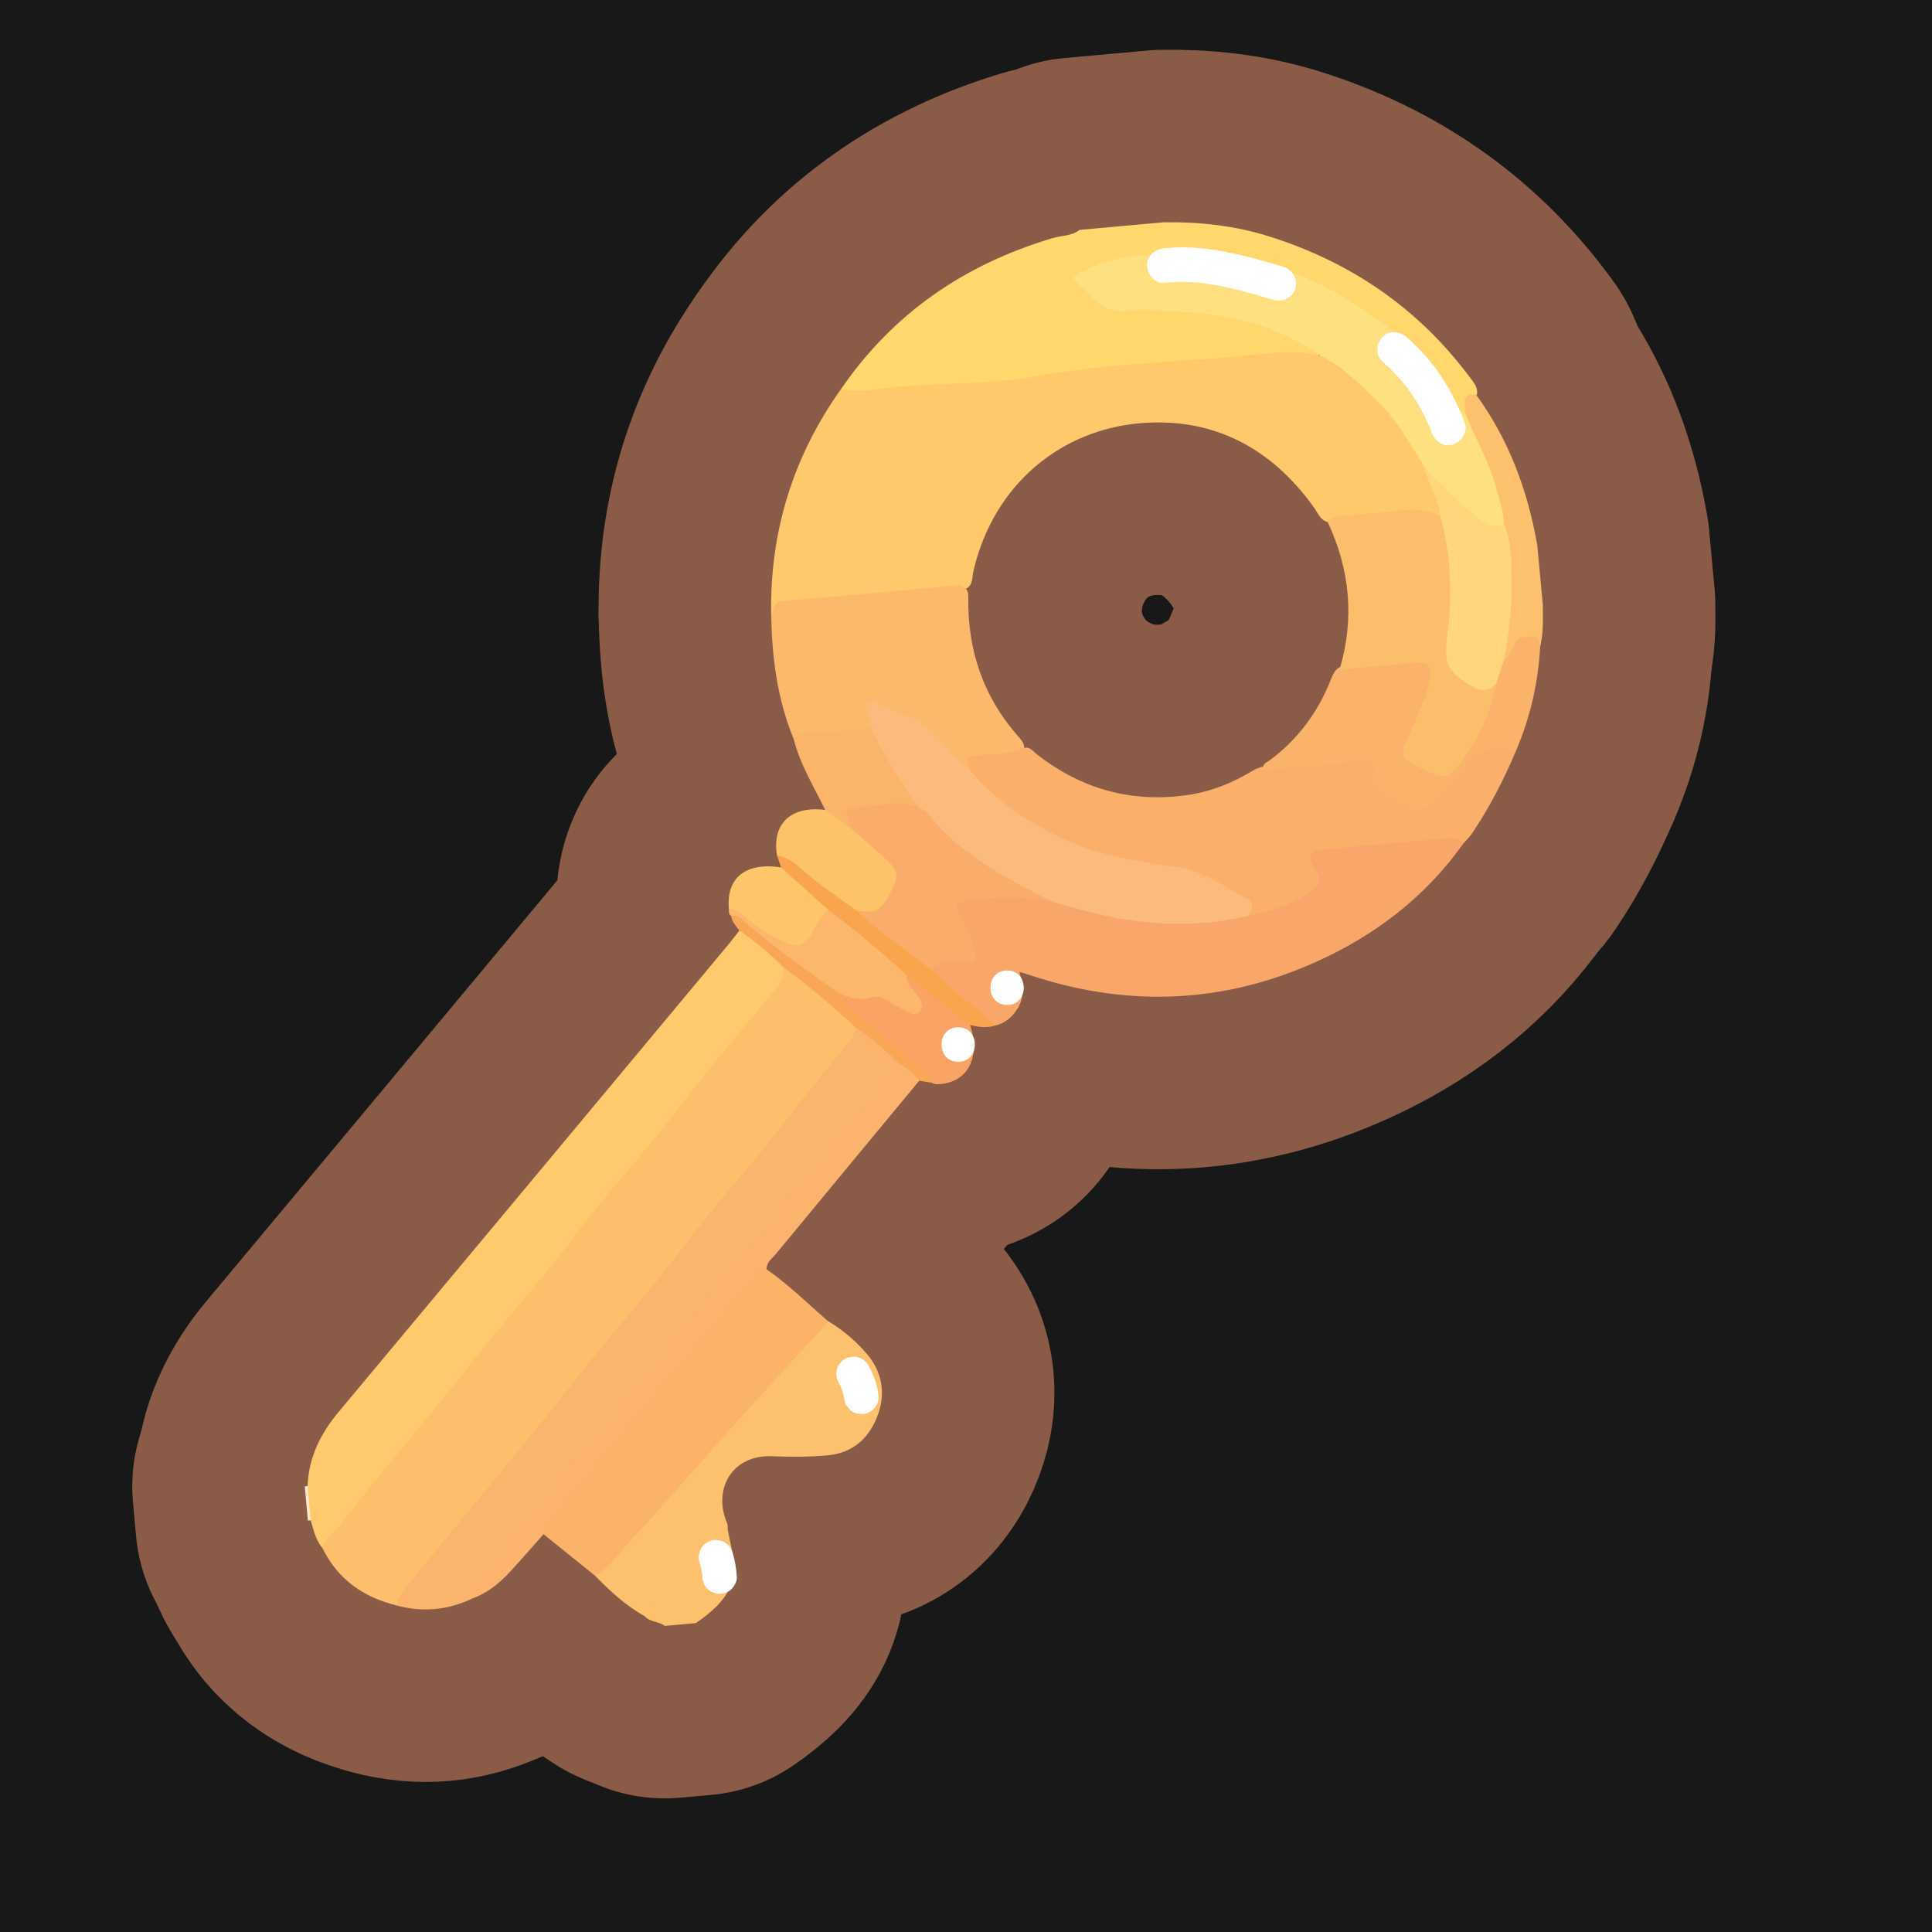 <?xml version="1.0" encoding="UTF-8"?>
<svg xmlns="http://www.w3.org/2000/svg" width="280" height="280" xmlns:xlink="http://www.w3.org/1999/xlink" viewBox="0 0 280 280">
  <rect x="0" y="0" width="280" height="280" fill="#808080" stroke="none"/>
  <g id="Layer_8" data-name="Layer 8">
    <rect x="-3068.911" y="-1106.199" width="6875.234" height="4669.277" fill="#181818" stroke="#181818" stroke-miterlimit="10"/>
  </g>
  <g id="Pattern">
    <a xlink:href="https://www.notion.so/dmmnotes/maturation-7017f1eee34f4d599b3465f4274245a2?pvs=4">
      <g>
        <g>
          <path d="M121.865,56.422c7.549-11.014,17.899-18.091,30.617-21.892,1.33-.397,2.818-.307,3.991-1.214,4.049-.367,8.098-.734,12.147-1.101,5.192-.077,10.295.471,15.274,2.035,11.826,3.716,21.588,10.368,29.042,20.321.574.767,1.293,1.502,1.112,2.605-1.178.61-1.049,1.953-1.623,2.906-1.151.148-1.535-.777-2.029-1.494-9.236-13.412-21.993-20.618-38.243-21.356-4.639-.211-9.325.247-13.716,2.105-1.977.837-1.935,1.03-.555,2.554,1.623,1.791,3.464,2.679,5.935,2.588,2.316-.086,4.643.153,6.975.16,6.829.02,13.203,1.897,19.136,5.242.636.359,2.137.724.771,2.007-14.218.062-28.297,1.991-42.386,3.484-4.402.466-8.662,1.512-13.199,1.109-3.169-.282-6.42.511-9.641.739-1.264.09-2.574.225-3.609-.797Z" fill="none" stroke="#8a5c47" stroke-linecap="round" stroke-linejoin="round" stroke-width="50"/>
          <path d="M96.349,235.637c-.867-.687-2.149-.516-2.917-1.409-.423-.948.36-1.369.874-1.832,3.23-2.904,5.74-6.475,8.842-9.493.643-.626,1.053-1.742,2.312-1.247.181.876.353,1.753.544,2.627,1.058,4.832-.223,7.556-5.157,10.945-1.5.136-2.999.272-4.499.408Z" fill="none" stroke="#8a5c47" stroke-linecap="round" stroke-linejoin="round" stroke-width="50"/>
          <path d="M45.033,220.356c-.139-.011-.277-.007-.415.012l-.449-4.949c.138-.01.273-.031.407-.064,1.212,1.57,1.359,3.238.456,5.001Z" fill="none" stroke="#8a5c47" stroke-linecap="round" stroke-linejoin="round" stroke-width="50"/>
          <path d="M121.865,56.422c2.174.384,4.341.107,6.493-.156,7.327-.897,14.698-.395,22.083-1.771,9.421-1.755,19.131-1.973,28.72-2.813,4.017-.352,8.034-1.134,12.075-.2,1.317-.494,2.081.496,2.946,1.136,5.369,3.976,9.687,8.845,12.577,14.918.732,1.725,1.638,3.383,2.063,5.224.179.775.602,1.596-.211,2.291-5.274-1.053-10.452.169-15.658.661-1.511.018-1.892-1.287-2.567-2.228-6.125-8.536-14.492-12.986-24.923-12.167-11.67.916-21.421,8.841-24.369,21.357-.251,1.067.011,2.566-1.698,2.808-7.622.63-15.228,1.404-22.847,2.022-1.75.142-3.374.457-4.788,1.539-.192-11.976,3.162-22.854,10.103-32.62Z" fill="none" stroke="#8a5c47" stroke-linecap="round" stroke-linejoin="round" stroke-width="50"/>
          <path d="M45.033,220.356c-.152-1.667-.304-3.334-.456-5.001.151-4.168,1.905-7.624,4.542-10.78,18.858-22.571,37.679-45.172,56.509-67.766.528-.634,1.018-1.299,1.525-1.95.77-.369,1.293.164,1.756.585,1.682,1.527,3.768,2.623,4.999,4.636.326,1.116-.092,2.064-.679,2.972-.245.379-.53.731-.824,1.073-8.482,9.864-16.428,20.168-24.671,30.229-5.668,6.918-11.5,13.715-16.942,20.808-4.491,5.853-9.372,11.37-13.957,17.134-2.479,3.116-4.733,6.41-7.408,9.372-.852.944-1.568,2.023-2.684,2.706-.988-1.161-1.284-2.618-1.712-4.018Z" fill="none" stroke="#8a5c47" stroke-linecap="round" stroke-linejoin="round" stroke-width="50"/>
          <path d="M111.761,89.043c.338-.912.308-1.877,1.845-1.995,8.218-.63,16.423-1.436,24.633-2.178.591-.053,1.207-.188,1.659.38.446.391.439.918.433,1.445-.095,7.554,2.165,14.259,7.187,19.974.439.499.926.994.918,1.738-1.194,1.663-3.069,1.226-4.706,1.505-1.15.195-2.461-.022-3.079,1.36-.762.703-1.231.004-1.676-.418-.867-.822-1.861-1.542-2.548-2.521-2.407-3.429-6.269-4.365-9.872-6.038-.59,1.268.966,2.894-.827,3.684-3.544.686-7.128.92-10.721,1.067-2.381-5.766-3.13-11.827-3.246-18.002Z" fill="none" stroke="#8a5c47" stroke-linecap="round" stroke-linejoin="round" stroke-width="50"/>
          <path d="M112.602,123.954c-.737-4.598,2.028-7.194,6.999-6.573,2.032-.095,2.829,1.83,4.314,2.633,1.595,1.376,3.339,2.589,4.793,4.109,1.194,1.248,2.326,2.55,1.202,4.567-2.127,3.817-2.713,4.278-5.709,3.761-2.076-1.07-3.929-2.488-5.73-3.944-1.928-1.558-3.907-3.043-5.869-4.553Z" fill="none" stroke="#8a5c47" stroke-linecap="round" stroke-linejoin="round" stroke-width="50"/>
          <path d="M123.53,120.225c-1.31-.948-2.619-1.896-3.929-2.844-1.665-3.386-3.661-6.626-4.594-10.337.514-.877,1.418-.675,2.192-.752,3.022-.301,6.048-.56,9.072-.834.577.114.878.542,1.108,1.021,1.49,3.111,3.334,6.002,5.389,8.768.417.561,1.058,1.169.342,1.965-2.247-.182-4.484-.058-6.724.181-2.687.287-2.69.258-2.857,2.832Z" fill="none" stroke="#8a5c47" stroke-linecap="round" stroke-linejoin="round" stroke-width="50"/>
          <path d="M105.963,132.732c-.365-.212-.332-.566-.326-.911,1.181-.951,1.965.037,2.711.658,1.504,1.253,3.11,2.323,4.862,3.183,2.401,1.179,2.98,1.013,4.307-1.282.636-1.1,1.178-2.278,2.536-2.696.151-.016.329-.05.44.028,4.065,2.884,8.04,5.875,11.348,9.653.324,1.193,1.273,2.02,1.802,3.089.411.83.717,1.752.036,2.53-.649.741-1.523.386-2.306.116-.781-.269-1.514-.654-2.223-1.07-1.204-.707-2.425-1.056-3.854-.716-1.296.308-2.501-.249-3.681-.736-5.432-3.662-10.618-7.654-15.651-11.847Z" fill="none" stroke="#8a5c47" stroke-linecap="round" stroke-linejoin="round" stroke-width="50"/>
          <path d="M120.056,131.877c-1.068.856-1.803,1.979-2.321,3.208-.883,2.097-2.379,2.28-4.163,1.393-1.996-.993-3.961-2.055-5.592-3.632-.64-.619-1.312-1.259-2.343-1.025-.437-4.6,2.399-6.893,7.555-6.11,2.642,1.661,5.345,3.254,6.864,6.166Z" fill="none" stroke="#8a5c47" stroke-linecap="round" stroke-linejoin="round" stroke-width="50"/>
          <path d="M120.056,131.877c-2.288-2.055-4.576-4.111-6.864-6.166-.197-.586-.393-1.172-.59-1.757,1.381.241,2.47,1.024,3.481,1.922,2.529,2.244,5.308,4.152,8.07,6.086,3.974,2.332,7.458,5.315,10.978,8.251,2.501,2.145,5.072,4.208,7.57,6.356.647.557,1.582.958,1.506,2.065-1.214.402-2.415.202-3.615-.08-.466.119-.916.009-1.263-.269-2.763-2.219-5.724-4.215-7.992-6.998-3.601-3.327-7.354-6.473-11.282-9.409Z" fill="none" stroke="#8a5c47" stroke-linecap="round" stroke-linejoin="round" stroke-width="50"/>
          <path d="M105.963,132.732c1.059-.184,1.631.619,2.294,1.177,4.271,3.598,8.821,6.824,13.35,10.078,4.213,3.255,8.153,6.829,12.068,10.428.703.646,1.95,1.1,1.331,2.493-.597-.091-1.194-.182-1.791-.273-1.353-.372-2.141-1.545-3.239-2.279-2.109-1.795-4.244-3.562-6.387-5.317-2.612-2.225-5.257-4.409-7.902-6.594-.81-.669-1.55-1.386-2.141-2.254-1.965-1.976-4.092-3.757-6.392-5.332-.487-.659-1.096-1.249-1.191-2.127Z" fill="none" stroke="#8a5c47" stroke-linecap="round" stroke-linejoin="round" stroke-width="50"/>
          <path d="M144.207,148.634c-3.1-2.71-6.2-5.419-9.3-8.129.658-1.602,2.01-1.832,3.517-1.816,2.321.026,2.474-.213,1.661-2.443-.361-.99-.813-1.939-1.275-2.888-1.12-2.299-.661-3.124,1.827-3.507,4.051-.624,8.081-.587,12.092.309,5.988,1.78,12.05,3.002,18.345,3.075,3.348.039,6.545-.682,9.796-1.186,2.676-.508,5.235-1.346,7.623-2.675,1.424-.793,2.088-1.732,1.304-3.482-.884-1.973-.308-3.044,1.858-3.322,6.046-.774,12.125-1.26,18.206-1.674.931-.063,2.015-.043,2.287,1.26-5.097,7.212-11.775,12.585-19.651,16.42-14.027,6.829-28.494,7.67-43.294,2.725-.426-.142-.86-.263-1.474-.449.607,1.853.767,3.604-.228,5.26-.764,1.271-1.809,2.187-3.294,2.521Z" fill="none" stroke="#8a5c47" stroke-linecap="round" stroke-linejoin="round" stroke-width="50"/>
          <path d="M212.149,122.157c-.779-.776-1.739-.748-2.736-.655-5.695.527-11.392,1.023-17.085,1.561-2.775.262-3.093.803-1.635,3.118.931,1.478.443,2.287-.82,3.132-2.736,1.829-5.796,2.747-8.969,3.393-.102-1.501-1.036-2.266-2.25-3.058-3.896-2.542-8.229-3.557-12.742-4.139-9.261-1.195-17.199-5.186-24.006-11.509-.743-.69-1.749-1.274-1.483-2.567-.584-1.336-.083-1.83,1.307-1.96,2.195-.205,4.455-.068,6.54-1.009.914-.394,1.384.369,1.934.8,6.424,5.04,13.64,7.111,21.77,5.979,2.954-.411,5.682-1.394,8.28-2.799.924-.5,1.779-1.137,2.836-1.358,4.544-.539,9.105-.896,13.662-1.286,2.564-.22,2.899.031,3.061,2.545.16,2.484,2.296,2.692,3.838,3.591,1.384.807,2.698.676,3.938-.397,1.885-1.631,3.391-3.601,4.969-5.503,1.448-1.746,3.348-2.145,5.448-2.089.698.019,1.344.183,1.692.89-1.769,4.19-3.841,8.22-6.391,11.993-.326.483-.768.887-1.157,1.328Z" fill="none" stroke="#8a5c47" stroke-linecap="round" stroke-linejoin="round" stroke-width="50"/>
          <path d="M86.235,228.364c-2.487-2.005-4.974-4.01-7.46-6.015-.426-.891.264-1.421.712-1.96,9.849-11.854,19.711-23.698,29.612-35.508.482-.575.953-1.465,2.007-.915,3.191,2.211,5.936,4.952,8.865,7.474.121,1.5-1.064,2.254-1.903,3.141-4.647,4.911-9.084,10.013-13.635,15.01-5.461,5.998-10.87,12.045-16.342,18.034-.467.511-.917,1.309-1.857.74Z" fill="none" stroke="#8a5c47" stroke-linecap="round" stroke-linejoin="round" stroke-width="50"/>
          <path d="M86.235,228.364c2.19-1.14,3.44-3.284,5.051-4.99,4.887-5.178,9.473-10.638,14.239-15.932,4.609-5.121,9.296-10.173,13.943-15.26.2-.219.337-.494.504-.743,2.129,1.285,4.038,2.875,5.636,4.746,2.269,2.656,2.795,5.782,1.548,9.059-1.246,3.277-3.652,5.349-7.184,5.674-2.678.247-5.396.241-8.088.131-5.866-.239-8.611,4.869-6.499,9.717.113.259.055.592.076.89-1.942.758-2.714,2.723-4.094,4.061-2.781,2.696-5.304,5.658-7.934,8.511-2.754-1.518-5.015-3.642-7.197-5.863Z" fill="none" stroke="#8a5c47" stroke-linecap="round" stroke-linejoin="round" stroke-width="50"/>
          <path d="M219.697,108.837c-2.818-.704-5.267-.434-7.201,2.133-1.48,1.964-2.976,3.953-4.97,5.483-1.059.812-2.098,1.06-3.328.441-1.136-.571-2.33-1.03-3.45-1.628-1.22-.652-2.01-1.62-1.57-3.115.482-1.638-.228-1.972-1.711-1.823-4.779.481-9.566.891-14.35,1.328-.325-.916.5-1.161.973-1.517,4.05-3.045,6.95-6.943,8.786-11.653.271-.696.57-1.391,1.27-1.793,3.758-.865,7.609-.888,11.424-1.228,1.737-.155,2.187,1.028,2.18,2.466-.011,2.17-.951,4.086-1.773,6.022-.499,1.177-1.073,2.321-1.547,3.512-.548,1.376-.103,2.264,1.137,2.99,3.258,1.909,4.405,1.765,6.497-1.453,1.972-3.035,3.483-6.32,4.297-9.883.36-1.271.658-2.565,1.316-3.732.631-.902,1-1.977,1.771-2.779.842-.877,1.925-1.054,3.05-.76.948.248.919,1.005.721,1.777-.277,5.279-1.437,10.354-3.523,15.215Z" fill="none" stroke="#8a5c47" stroke-linecap="round" stroke-linejoin="round" stroke-width="50"/>
          <path d="M111.107,183.965c-.684.04-1.038.545-1.423,1.007-10.116,12.136-20.234,24.271-30.343,36.413-.235.282-.379.641-.566.964-1.62,1.823-3.216,3.667-4.867,5.461-1.569,1.706-3.361,3.123-5.582,3.914-.571-.504-.412-1.07-.127-1.636.238-.474.58-.88.923-1.279,6.568-7.653,12.673-15.683,19.061-23.483,6.149-7.508,12.441-14.908,18.391-22.569,4.805-6.186,10.015-12.028,14.813-18.206,2.307-2.97,4.559-5.981,7.009-8.836.53-.618.954-1.375,1.829-1.609,1.168.64,2.191,1.451,2.989,2.528-6.923,8.361-13.851,16.718-20.758,25.093-.551.668-1.398,1.194-1.349,2.237Z" fill="none" stroke="#8a5c47" stroke-linecap="round" stroke-linejoin="round" stroke-width="50"/>
          <path d="M223.22,93.622c-.14-.635-.119-1.437-1.091-1.359-.924.074-1.943-.127-2.546.952-.496.887-.743,1.949-1.656,2.571-.827-1.126-.272-2.318-.107-3.459.784-5.445.785-10.868-.301-16.273-.935-4.821-2.535-9.407-4.851-13.743-.387-.724-.839-1.462-.265-2.307.064-1.176-.92-2.896,1.483-2.86,4.79,6.539,7.506,13.923,8.904,21.845.268,2.87.535,5.741.803,8.612.002,2.015.128,4.038-.374,6.021Z" fill="none" stroke="#8a5c47" stroke-linecap="round" stroke-linejoin="round" stroke-width="50"/>
          <path d="M135.005,156.908c-.012-.877-.699-1.272-1.257-1.758-3.664-3.194-7.328-6.388-10.993-9.581-.505-.44-1.1-.812-1.149-1.582,1.517.6,2.956,1.098,4.707.552,1.538-.48,2.711.961,4.067,1.497.962.38,2.119,1.578,2.975.561.789-.937-.174-2.075-.916-2.935-.595-.69-1.086-1.421-1.103-2.376,3.085,2.423,6.17,4.845,9.255,7.268,1.618,4.923-.51,8.604-4.972,8.58-.206-.001-.41-.147-.616-.225Z" fill="none" stroke="#8a5c47" stroke-linecap="round" stroke-linejoin="round" stroke-width="50"/>
          <path d="M212.403,60.004c1.398,3.495,3.33,6.765,4.347,10.423.495,1.781,1.161,3.518,1.182,5.4-1.16,1.546-2.42.853-3.497.005-3.104-2.444-6.399-4.727-8.161-8.472-2.068-3.273-3.955-6.697-6.788-9.39-2.539-2.414-5.006-4.957-8.251-6.489-5.213-3.681-11.11-5.498-17.375-6.082-3.705-.346-7.459-.511-11.171-.331-3.502.17-4.718-2.808-6.937-4.378-.626-.443.231-.775.658-1.038,1.944-1.194,4.121-1.936,6.294-2.291,12.418-2.029,23.971.248,34.536,7.258,5.778,3.833,10.517,8.631,14.184,14.509.223.357.649.588.98.877Z" fill="none" stroke="#8a5c47" stroke-linecap="round" stroke-linejoin="round" stroke-width="50"/>
          <path d="M113.545,140.191c3.608,2.657,7.038,5.526,10.303,8.594.989,1.287-.066,2.117-.745,2.932-6.638,7.977-13.059,16.131-19.609,24.178-5.601,6.881-11.389,13.617-16.797,20.644-4.133,5.37-8.712,10.367-12.78,15.769-5.249,6.97-11.129,13.423-16.387,20.379-4.818-1.185-8.567-3.757-10.785-8.315.093-1.287,1.298-1.764,1.96-2.629,6.297-8.231,13.201-15.977,19.567-24.144,4.896-6.282,10.285-12.155,15.061-18.513,4.922-6.553,10.549-12.523,15.458-19.062,4.29-5.713,9.049-11.021,13.505-16.586.772-.964,1.437-1.932,1.249-3.248Z" fill="none" stroke="#8a5c47" stroke-linecap="round" stroke-linejoin="round" stroke-width="50"/>
          <path d="M57.53,232.689c.07-1.206.793-2.066,1.515-2.946,8.35-10.169,16.857-20.215,24.973-30.568,4.966-6.335,10.395-12.288,15.216-18.718,4.788-6.386,10.255-12.206,15.052-18.562,2.81-3.724,5.824-7.267,8.752-10.886.538-.665,1.03-1.303.811-2.224,2.298,1.567,4.425,3.339,6.377,5.321-4.343,5.455-8.64,10.946-13.037,16.356-7.67,9.438-15.577,18.691-23.045,28.286-4.846,6.226-10.174,12.049-14.905,18.346-3.251,4.327-6.786,8.404-10.18,12.604-.49.607-.911,1.197-.732,2.026-3.482,1.63-7.08,1.968-10.797.964Z" fill="none" stroke="#8a5c47" stroke-linecap="round" stroke-linejoin="round" stroke-width="50"/>
          <path d="M194.14,97.04c2.215-7.416,1.504-14.587-1.798-21.543,1.312-.953,2.876-.74,4.349-.909,1.942-.223,3.903-.289,5.837-.561,2.174-.306,4.273-.346,6.234.821,1.175.64,1.164,1.824,1.327,2.92.73,4.902,1.003,9.812.215,14.738-.45,2.816.388,4.917,3.091,6.278,1.217.613,2.312.231,3.464.272-.974,4.796-3.004,9.072-6.267,12.74-.696.782-1.605.863-2.481.504-1.245-.51-2.459-1.113-3.636-1.768-1.046-.582-1.428-1.411-.86-2.637.978-2.111,1.87-4.264,2.737-6.423.362-.901.674-1.847.825-2.802.367-2.311-.127-2.797-2.47-2.59-3.523.312-7.045.639-10.568.96Z" fill="none" stroke="#8a5c47" stroke-linecap="round" stroke-linejoin="round" stroke-width="50"/>
          <path d="M216.86,99.055c-1.068,1.15-2.123,1.229-3.542.396-3.443-2.021-4.11-3.171-3.581-7.165.778-5.875.587-11.694-.975-17.438-.364-2.651-1.861-4.925-2.489-7.488,2.431,2.943,5.185,5.544,8.195,7.891,1.093.852,2.15,1.326,3.463.576,1.259,2.789,1.053,5.814,1.126,8.725.095,3.758-.403,7.524-1.131,11.234-.356,1.09-.712,2.18-1.068,3.27Z" fill="none" stroke="#8a5c47" stroke-linecap="round" stroke-linejoin="round" stroke-width="50"/>
          <path d="M140.423,111.433c3.636,4.41,8.232,7.546,13.334,9.994,5.188,2.489,10.764,3.467,16.415,4.15,3.996.483,7.18,2.828,10.562,4.707,1.286.714.667,1.576.171,2.422-6.357,1.575-12.765,1.467-19.149.329-3.087-.55-6.1-1.518-9.146-2.297-7.427-2.395-13.511-6.797-18.702-12.529-.299-.33-.599-.67-.679-1.135-2.475-3.778-5.2-7.407-6.957-11.616-.062-.518-.008-1.088-.211-1.543-.313-.698-1.055-1.225-.125-2.061.895-.804,1.363.144,1.954.366,1.53.575,3.004,1.299,4.498,1.967,3.046,1.363,4.58,4.389,7.034,6.402.337.277.668.562,1.001.844Z" fill="none" stroke="#8a5c47" stroke-linecap="round" stroke-linejoin="round" stroke-width="50"/>
          <path d="M133.228,117.074c1.235.4,1.796,1.573,2.579,2.424,4.702,5.117,10.766,8.148,16.802,11.24-4.072-.926-8.157-.766-12.271-.277-1.747.208-2.185.867-1.191,2.283.968,1.38,1.371,2.991,2.01,4.5.714,1.685.059,2.595-1.672,2.175-1.801-.436-3.217.031-4.578,1.085-3.539-2.906-7.464-5.324-10.754-8.543,2.946.504,3.782-.002,5.551-4.03.774-1.764-.752-2.828-1.845-3.867-1.397-1.328-2.882-2.564-4.329-3.84-1.304-3.06-1.309-3.137,2.192-3.351,2.497-.152,5.041-1.11,7.506.199Z" fill="none" stroke="#8a5c47" stroke-linecap="round" stroke-linejoin="round" stroke-width="50"/>
        </g>
        <g>
          <path d="M121.865,56.422c7.549-11.014,17.899-18.091,30.617-21.892,1.33-.397,2.818-.307,3.991-1.214,4.049-.367,8.098-.734,12.147-1.101,5.192-.077,10.295.471,15.274,2.035,11.826,3.716,21.588,10.368,29.042,20.321.574.767,1.293,1.502,1.112,2.605-1.178.61-1.049,1.953-1.623,2.906-1.151.148-1.535-.777-2.029-1.494-9.236-13.412-21.993-20.618-38.243-21.356-4.639-.211-9.325.247-13.716,2.105-1.977.837-1.935,1.03-.555,2.554,1.623,1.791,3.464,2.679,5.935,2.588,2.316-.086,4.643.153,6.975.16,6.829.02,13.203,1.897,19.136,5.242.636.359,2.137.724.771,2.007-14.218.062-28.297,1.991-42.386,3.484-4.402.466-8.662,1.512-13.199,1.109-3.169-.282-6.42.511-9.641.739-1.264.09-2.574.225-3.609-.797Z" fill="#ffd76c" stroke-width="0"/>
          <path d="M96.349,235.637c-.867-.687-2.149-.516-2.917-1.409-.423-.948.36-1.369.874-1.832,3.23-2.904,5.74-6.475,8.842-9.493.643-.626,1.053-1.742,2.312-1.247.181.876.353,1.753.544,2.627,1.058,4.832-.223,7.556-5.157,10.945-1.5.136-2.999.272-4.499.408Z" fill="#fdc16d" stroke-width="0"/>
          <path d="M45.033,220.356c-.139-.011-.277-.007-.415.012l-.449-4.949c.138-.01.273-.031.407-.064,1.212,1.57,1.359,3.238.456,5.001Z" fill="#ffe8c9" stroke-width="0"/>
          <path d="M121.865,56.422c2.174.384,4.341.107,6.493-.156,7.327-.897,14.698-.395,22.083-1.771,9.421-1.755,19.131-1.973,28.72-2.813,4.017-.352,8.034-1.134,12.075-.2,1.317-.494,2.081.496,2.946,1.136,5.369,3.976,9.687,8.845,12.577,14.918.732,1.725,1.638,3.383,2.063,5.224.179.775.602,1.596-.211,2.291-5.274-1.053-10.452.169-15.658.661-1.511.018-1.892-1.287-2.567-2.228-6.125-8.536-14.492-12.986-24.923-12.167-11.67.916-21.421,8.841-24.369,21.357-.251,1.067.011,2.566-1.698,2.808-7.622.63-15.228,1.404-22.847,2.022-1.75.142-3.374.457-4.788,1.539-.192-11.976,3.162-22.854,10.103-32.62Z" fill="#ffc96b" stroke-width="0"/>
          <path d="M45.033,220.356c-.152-1.667-.304-3.334-.456-5.001.151-4.168,1.905-7.624,4.542-10.78,18.858-22.571,37.679-45.172,56.509-67.766.528-.634,1.018-1.299,1.525-1.95.77-.369,1.293.164,1.756.585,1.682,1.527,3.768,2.623,4.999,4.636.326,1.116-.092,2.064-.679,2.972-.245.379-.53.731-.824,1.073-8.482,9.864-16.428,20.168-24.671,30.229-5.668,6.918-11.5,13.715-16.942,20.808-4.491,5.853-9.372,11.37-13.957,17.134-2.479,3.116-4.733,6.41-7.408,9.372-.852.944-1.568,2.023-2.684,2.706-.988-1.161-1.284-2.618-1.712-4.018Z" fill="#ffc96c" stroke-width="0"/>
          <path d="M111.761,89.043c.338-.912.308-1.877,1.845-1.995,8.218-.63,16.423-1.436,24.633-2.178.591-.053,1.207-.188,1.659.38.446.391.439.918.433,1.445-.095,7.554,2.165,14.259,7.187,19.974.439.499.926.994.918,1.738-1.194,1.663-3.069,1.226-4.706,1.505-1.15.195-2.461-.022-3.079,1.36-.762.703-1.231.004-1.676-.418-.867-.822-1.861-1.542-2.548-2.521-2.407-3.429-6.269-4.365-9.872-6.038-.59,1.268.966,2.894-.827,3.684-3.544.686-7.128.92-10.721,1.067-2.381-5.766-3.13-11.827-3.246-18.002Z" fill="#fcb96b" stroke-width="0"/>
          <path d="M112.602,123.954c-.737-4.598,2.028-7.194,6.999-6.573,2.032-.095,2.829,1.83,4.314,2.633,1.595,1.376,3.339,2.589,4.793,4.109,1.194,1.248,2.326,2.55,1.202,4.567-2.127,3.817-2.713,4.278-5.709,3.761-2.076-1.07-3.929-2.488-5.73-3.944-1.928-1.558-3.907-3.043-5.869-4.553Z" fill="#fec368" stroke-width="0"/>
          <path d="M123.53,120.225c-1.31-.948-2.619-1.896-3.929-2.844-1.665-3.386-3.661-6.626-4.594-10.337.514-.877,1.418-.675,2.192-.752,3.022-.301,6.048-.56,9.072-.834.577.114.878.542,1.108,1.021,1.49,3.111,3.334,6.002,5.389,8.768.417.561,1.058,1.169.342,1.965-2.247-.182-4.484-.058-6.724.181-2.687.287-2.69.258-2.857,2.832Z" fill="#fbb56b" stroke-width="0"/>
          <path d="M105.963,132.732c-.365-.212-.332-.566-.326-.911,1.181-.951,1.965.037,2.711.658,1.504,1.253,3.11,2.323,4.862,3.183,2.401,1.179,2.98,1.013,4.307-1.282.636-1.1,1.178-2.278,2.536-2.696.151-.016.329-.05.44.028,4.065,2.884,8.04,5.875,11.348,9.653.324,1.193,1.273,2.02,1.802,3.089.411.83.717,1.752.036,2.53-.649.741-1.523.386-2.306.116-.781-.269-1.514-.654-2.223-1.07-1.204-.707-2.425-1.056-3.854-.716-1.296.308-2.501-.249-3.681-.736-5.432-3.662-10.618-7.654-15.651-11.847Z" fill="#fcb76c" stroke-width="0"/>
          <path d="M120.056,131.877c-1.068.856-1.803,1.979-2.321,3.208-.883,2.097-2.379,2.28-4.163,1.393-1.996-.993-3.961-2.055-5.592-3.632-.64-.619-1.312-1.259-2.343-1.025-.437-4.6,2.399-6.893,7.555-6.11,2.642,1.661,5.345,3.254,6.864,6.166Z" fill="#fec669" stroke-width="0"/>
          <path d="M120.056,131.877c-2.288-2.055-4.576-4.111-6.864-6.166-.197-.586-.393-1.172-.59-1.757,1.381.241,2.47,1.024,3.481,1.922,2.529,2.244,5.308,4.152,8.07,6.086,3.974,2.332,7.458,5.315,10.978,8.251,2.501,2.145,5.072,4.208,7.57,6.356.647.557,1.582.958,1.506,2.065-1.214.402-2.415.202-3.615-.08-.466.119-.916.009-1.263-.269-2.763-2.219-5.724-4.215-7.992-6.998-3.601-3.327-7.354-6.473-11.282-9.409Z" fill="#f9a54d" stroke-width="0"/>
          <path d="M105.963,132.732c1.059-.184,1.631.619,2.294,1.177,4.271,3.598,8.821,6.824,13.35,10.078,4.213,3.255,8.153,6.829,12.068,10.428.703.646,1.95,1.1,1.331,2.493-.597-.091-1.194-.182-1.791-.273-1.353-.372-2.141-1.545-3.239-2.279-2.109-1.795-4.244-3.562-6.387-5.317-2.612-2.225-5.257-4.409-7.902-6.594-.81-.669-1.55-1.386-2.141-2.254-1.965-1.976-4.092-3.757-6.392-5.332-.487-.659-1.096-1.249-1.191-2.127Z" fill="#f9a756" stroke-width="0"/>
          <path d="M144.207,148.634c-3.1-2.71-6.2-5.419-9.3-8.129.658-1.602,2.01-1.832,3.517-1.816,2.321.026,2.474-.213,1.661-2.443-.361-.99-.813-1.939-1.275-2.888-1.12-2.299-.661-3.124,1.827-3.507,4.051-.624,8.081-.587,12.092.309,5.988,1.78,12.05,3.002,18.345,3.075,3.348.039,6.545-.682,9.796-1.186,2.676-.508,5.235-1.346,7.623-2.675,1.424-.793,2.088-1.732,1.304-3.482-.884-1.973-.308-3.044,1.858-3.322,6.046-.774,12.125-1.26,18.206-1.674.931-.063,2.015-.043,2.287,1.26-5.097,7.212-11.775,12.585-19.651,16.42-14.027,6.829-28.494,7.67-43.294,2.725-.426-.142-.86-.263-1.474-.449.607,1.853.767,3.604-.228,5.26-.764,1.271-1.809,2.187-3.294,2.521Z" fill="#f9a66a" stroke-width="0"/>
          <path d="M212.149,122.157c-.779-.776-1.739-.748-2.736-.655-5.695.527-11.392,1.023-17.085,1.561-2.775.262-3.093.803-1.635,3.118.931,1.478.443,2.287-.82,3.132-2.736,1.829-5.796,2.747-8.969,3.393-.102-1.501-1.036-2.266-2.25-3.058-3.896-2.542-8.229-3.557-12.742-4.139-9.261-1.195-17.199-5.186-24.006-11.509-.743-.69-1.749-1.274-1.483-2.567-.584-1.336-.083-1.83,1.307-1.96,2.195-.205,4.455-.068,6.54-1.009.914-.394,1.384.369,1.934.8,6.424,5.04,13.64,7.111,21.77,5.979,2.954-.411,5.682-1.394,8.28-2.799.924-.5,1.779-1.137,2.836-1.358,4.544-.539,9.105-.896,13.662-1.286,2.564-.22,2.899.031,3.061,2.545.16,2.484,2.296,2.692,3.838,3.591,1.384.807,2.698.676,3.938-.397,1.885-1.631,3.391-3.601,4.969-5.503,1.448-1.746,3.348-2.145,5.448-2.089.698.019,1.344.183,1.692.89-1.769,4.19-3.841,8.22-6.391,11.993-.326.483-.768.887-1.157,1.328Z" fill="#fab06b" stroke-width="0"/>
          <path d="M86.235,228.364c-2.487-2.005-4.974-4.01-7.46-6.015-.426-.891.264-1.421.712-1.96,9.849-11.854,19.711-23.698,29.612-35.508.482-.575.953-1.465,2.007-.915,3.191,2.211,5.936,4.952,8.865,7.474.121,1.5-1.064,2.254-1.903,3.141-4.647,4.911-9.084,10.013-13.635,15.01-5.461,5.998-10.87,12.045-16.342,18.034-.467.511-.917,1.309-1.857.74Z" fill="#fbb269" stroke-width="0"/>
          <path d="M86.235,228.364c2.19-1.14,3.44-3.284,5.051-4.99,4.887-5.178,9.473-10.638,14.239-15.932,4.609-5.121,9.296-10.173,13.943-15.26.2-.219.337-.494.504-.743,2.129,1.285,4.038,2.875,5.636,4.746,2.269,2.656,2.795,5.782,1.548,9.059-1.246,3.277-3.652,5.349-7.184,5.674-2.678.247-5.396.241-8.088.131-5.866-.239-8.611,4.869-6.499,9.717.113.259.055.592.076.89-1.942.758-2.714,2.723-4.094,4.061-2.781,2.696-5.304,5.658-7.934,8.511-2.754-1.518-5.015-3.642-7.197-5.863Z" fill="#fdc06d" stroke-width="0"/>
          <path d="M219.697,108.837c-2.818-.704-5.267-.434-7.201,2.133-1.48,1.964-2.976,3.953-4.97,5.483-1.059.812-2.098,1.06-3.328.441-1.136-.571-2.33-1.03-3.45-1.628-1.22-.652-2.01-1.62-1.57-3.115.482-1.638-.228-1.972-1.711-1.823-4.779.481-9.566.891-14.35,1.328-.325-.916.5-1.161.973-1.517,4.05-3.045,6.95-6.943,8.786-11.653.271-.696.57-1.391,1.27-1.793,3.758-.865,7.609-.888,11.424-1.228,1.737-.155,2.187,1.028,2.18,2.466-.011,2.17-.951,4.086-1.773,6.022-.499,1.177-1.073,2.321-1.547,3.512-.548,1.376-.103,2.264,1.137,2.99,3.258,1.909,4.405,1.765,6.497-1.453,1.972-3.035,3.483-6.32,4.297-9.883.36-1.271.658-2.565,1.316-3.732.631-.902,1-1.977,1.771-2.779.842-.877,1.925-1.054,3.05-.76.948.248.919,1.005.721,1.777-.277,5.279-1.437,10.354-3.523,15.215Z" fill="#fbb26b" stroke-width="0"/>
          <path d="M111.107,183.965c-.684.04-1.038.545-1.423,1.007-10.116,12.136-20.234,24.271-30.343,36.413-.235.282-.379.641-.566.964-1.62,1.823-3.216,3.667-4.867,5.461-1.569,1.706-3.361,3.123-5.582,3.914-.571-.504-.412-1.07-.127-1.636.238-.474.58-.88.923-1.279,6.568-7.653,12.673-15.683,19.061-23.483,6.149-7.508,12.441-14.908,18.391-22.569,4.805-6.186,10.015-12.028,14.813-18.206,2.307-2.97,4.559-5.981,7.009-8.836.53-.618.954-1.375,1.829-1.609,1.168.64,2.191,1.451,2.989,2.528-6.923,8.361-13.851,16.718-20.758,25.093-.551.668-1.398,1.194-1.349,2.237Z" fill="#fbb36d" stroke-width="0"/>
          <path d="M223.22,93.622c-.14-.635-.119-1.437-1.091-1.359-.924.074-1.943-.127-2.546.952-.496.887-.743,1.949-1.656,2.571-.827-1.126-.272-2.318-.107-3.459.784-5.445.785-10.868-.301-16.273-.935-4.821-2.535-9.407-4.851-13.743-.387-.724-.839-1.462-.265-2.307.064-1.176-.92-2.896,1.483-2.86,4.79,6.539,7.506,13.923,8.904,21.845.268,2.87.535,5.741.803,8.612.002,2.015.128,4.038-.374,6.021Z" fill="#fdc06c" stroke-width="0"/>
          <path d="M135.005,156.908c-.012-.877-.699-1.272-1.257-1.758-3.664-3.194-7.328-6.388-10.993-9.581-.505-.44-1.1-.812-1.149-1.582,1.517.6,2.956,1.098,4.707.552,1.538-.48,2.711.961,4.067,1.497.962.38,2.119,1.578,2.975.561.789-.937-.174-2.075-.916-2.935-.595-.69-1.086-1.421-1.103-2.376,3.085,2.423,6.17,4.845,9.255,7.268,1.618,4.923-.51,8.604-4.972,8.58-.206-.001-.41-.147-.616-.225Z" fill="#f9a464" stroke-width="0"/>
          <path d="M212.403,60.004c1.398,3.495,3.33,6.765,4.347,10.423.495,1.781,1.161,3.518,1.182,5.4-1.16,1.546-2.42.853-3.497.005-3.104-2.444-6.399-4.727-8.161-8.472-2.068-3.273-3.955-6.697-6.788-9.39-2.539-2.414-5.006-4.957-8.251-6.489-5.213-3.681-11.11-5.498-17.375-6.082-3.705-.346-7.459-.511-11.171-.331-3.502.17-4.718-2.808-6.937-4.378-.626-.443.231-.775.658-1.038,1.944-1.194,4.121-1.936,6.294-2.291,12.418-2.029,23.971.248,34.536,7.258,5.778,3.833,10.517,8.631,14.184,14.509.223.357.649.588.98.877Z" fill="#ffe080" stroke-width="0"/>
          <path d="M113.545,140.191c3.608,2.657,7.038,5.526,10.303,8.594.989,1.287-.066,2.117-.745,2.932-6.638,7.977-13.059,16.131-19.609,24.178-5.601,6.881-11.389,13.617-16.797,20.644-4.133,5.37-8.712,10.367-12.78,15.769-5.249,6.97-11.129,13.423-16.387,20.379-4.818-1.185-8.567-3.757-10.785-8.315.093-1.287,1.298-1.764,1.96-2.629,6.297-8.231,13.201-15.977,19.567-24.144,4.896-6.282,10.285-12.155,15.061-18.513,4.922-6.553,10.549-12.523,15.458-19.062,4.29-5.713,9.049-11.021,13.505-16.586.772-.964,1.437-1.932,1.249-3.248Z" fill="#fdbf6c" stroke-width="0"/>
          <path d="M57.53,232.689c.07-1.206.793-2.066,1.515-2.946,8.35-10.169,16.857-20.215,24.973-30.568,4.966-6.335,10.395-12.288,15.216-18.718,4.788-6.386,10.255-12.206,15.052-18.562,2.81-3.724,5.824-7.267,8.752-10.886.538-.665,1.03-1.303.811-2.224,2.298,1.567,4.425,3.339,6.377,5.321-4.343,5.455-8.64,10.946-13.037,16.356-7.67,9.438-15.577,18.691-23.045,28.286-4.846,6.226-10.174,12.049-14.905,18.346-3.251,4.327-6.786,8.404-10.18,12.604-.49.607-.911,1.197-.732,2.026-3.482,1.63-7.08,1.968-10.797.964Z" fill="#fbb46d" stroke-width="0"/>
          <path d="M194.14,97.04c2.215-7.416,1.504-14.587-1.798-21.543,1.312-.953,2.876-.74,4.349-.909,1.942-.223,3.903-.289,5.837-.561,2.174-.306,4.273-.346,6.234.821,1.175.64,1.164,1.824,1.327,2.92.73,4.902,1.003,9.812.215,14.738-.45,2.816.388,4.917,3.091,6.278,1.217.613,2.312.231,3.464.272-.974,4.796-3.004,9.072-6.267,12.74-.696.782-1.605.863-2.481.504-1.245-.51-2.459-1.113-3.636-1.768-1.046-.582-1.428-1.411-.86-2.637.978-2.111,1.87-4.264,2.737-6.423.362-.901.674-1.847.825-2.802.367-2.311-.127-2.797-2.47-2.59-3.523.312-7.045.639-10.568.96Z" fill="#fdbe6b" stroke-width="0"/>
          <path d="M216.86,99.055c-1.068,1.15-2.123,1.229-3.542.396-3.443-2.021-4.11-3.171-3.581-7.165.778-5.875.587-11.694-.975-17.438-.364-2.651-1.861-4.925-2.489-7.488,2.431,2.943,5.185,5.544,8.195,7.891,1.093.852,2.15,1.326,3.463.576,1.259,2.789,1.053,5.814,1.126,8.725.095,3.758-.403,7.524-1.131,11.234-.356,1.09-.712,2.18-1.068,3.27Z" fill="#ffd67b" stroke-width="0"/>
          <path d="M140.423,111.433c3.636,4.41,8.232,7.546,13.334,9.994,5.188,2.489,10.764,3.467,16.415,4.15,3.996.483,7.18,2.828,10.562,4.707,1.286.714.667,1.576.171,2.422-6.357,1.575-12.765,1.467-19.149.329-3.087-.55-6.1-1.518-9.146-2.297-7.427-2.395-13.511-6.797-18.702-12.529-.299-.33-.599-.67-.679-1.135-2.475-3.778-5.2-7.407-6.957-11.616-.062-.518-.008-1.088-.211-1.543-.313-.698-1.055-1.225-.125-2.061.895-.804,1.363.144,1.954.366,1.53.575,3.004,1.299,4.498,1.967,3.046,1.363,4.58,4.389,7.034,6.402.337.277.668.562,1.001.844Z" fill="#fcbb7c" stroke-width="0"/>
          <path d="M133.228,117.074c1.235.4,1.796,1.573,2.579,2.424,4.702,5.117,10.766,8.148,16.802,11.24-4.072-.926-8.157-.766-12.271-.277-1.747.208-2.185.867-1.191,2.283.968,1.38,1.371,2.991,2.01,4.5.714,1.685.059,2.595-1.672,2.175-1.801-.436-3.217.031-4.578,1.085-3.539-2.906-7.464-5.324-10.754-8.543,2.946.504,3.782-.002,5.551-4.03.774-1.764-.752-2.828-1.845-3.867-1.397-1.328-2.882-2.564-4.329-3.84-1.304-3.06-1.309-3.137,2.192-3.351,2.497-.152,5.041-1.11,7.506.199Z" fill="#faad6a" stroke-width="0"/>
        </g>
      </g>
    </a>
    <path d="M200.331,52.387c.852.744,1.662,1.535,2.417,2.378.377.422.739.856,1.092,1.298.183.229.08.074-.045-.059.106.113.19.254.281.378.167.228.33.459.49.693.621.908,1.186,1.853,1.693,2.829.261.502.506,1.012.734,1.529.026.057.051.115.076.173.073.17.051.115-.068-.163.066.058.108.266.142.349.116.292.226.586.332.882.442,1.227,1.721,2.184,3.075,1.746,1.207-.391,2.221-1.758,1.746-3.075-1.727-4.791-4.583-9.136-8.429-12.493-.985-.859-2.58-1.041-3.536,0-.865.942-1.052,2.617,0,3.536h0Z" fill="#fff" stroke-width="0"/>
    <path d="M186.009,38.662c-5.584-1.652-11.397-3.298-17.279-2.678-1.296.137-2.565,1.052-2.5,2.5.055,1.237,1.107,2.647,2.5,2.5,5.499-.58,10.689.943,15.949,2.5,1.254.371,2.779-.447,3.075-1.746.306-1.342-.404-2.678-1.746-3.075h0Z" fill="#fff" stroke-width="0"/>
    <path d="M121.536,200.382c.186.325.352.659.5,1.002l-.252-.597c.314.744.532,1.523.649,2.323.077.325.227.609.447.85.176.272.41.487.701.644.287.183.597.282.929.297.332.074.665.06.997-.045.605-.196,1.189-.571,1.494-1.149l.252-.597c.119-.443.119-.886,0-1.329-.087-.594-.228-1.178-.426-1.745-.261-.748-.581-1.488-.975-2.177-.311-.542-.893-.983-1.494-1.149-.332-.104-.665-.119-.997-.045-.333.015-.643.114-.929.297-.534.344-1.004.857-1.149,1.494-.15.66-.09,1.329.252,1.926h0Z" fill="#fff" stroke-width="0"/>
    <path d="M101.356,226.345c.203.673.352,1.36.446,2.056l-.089-.665c.033.25.058.501.077.752-.013.344.059.665.215.963.101.31.273.578.517.805.226.244.495.416.805.517.298.157.619.228.963.215.647-.029,1.317-.241,1.768-.732.429-.468.782-1.111.732-1.768-.088-1.171-.273-2.347-.613-3.472-.185-.612-.593-1.169-1.149-1.494-.287-.183-.597-.282-.929-.297-.332-.074-.665-.06-.997.045-.605.196-1.189.571-1.494,1.149-.31.587-.449,1.274-.252,1.926h0Z" fill="#fff" stroke-width="0"/>
    <path d="M145.957,145.649c3.217,0,3.223-5,0-5-3.217,0-3.223,5,0,5h0Z" fill="#fff" stroke-width="0"/>
    <path d="M138.872,153.883c3.217,0,3.223-5,0-5-3.217,0-3.223,5,0,5h0Z" fill="#fff" stroke-width="0"/>
  </g>
</svg>